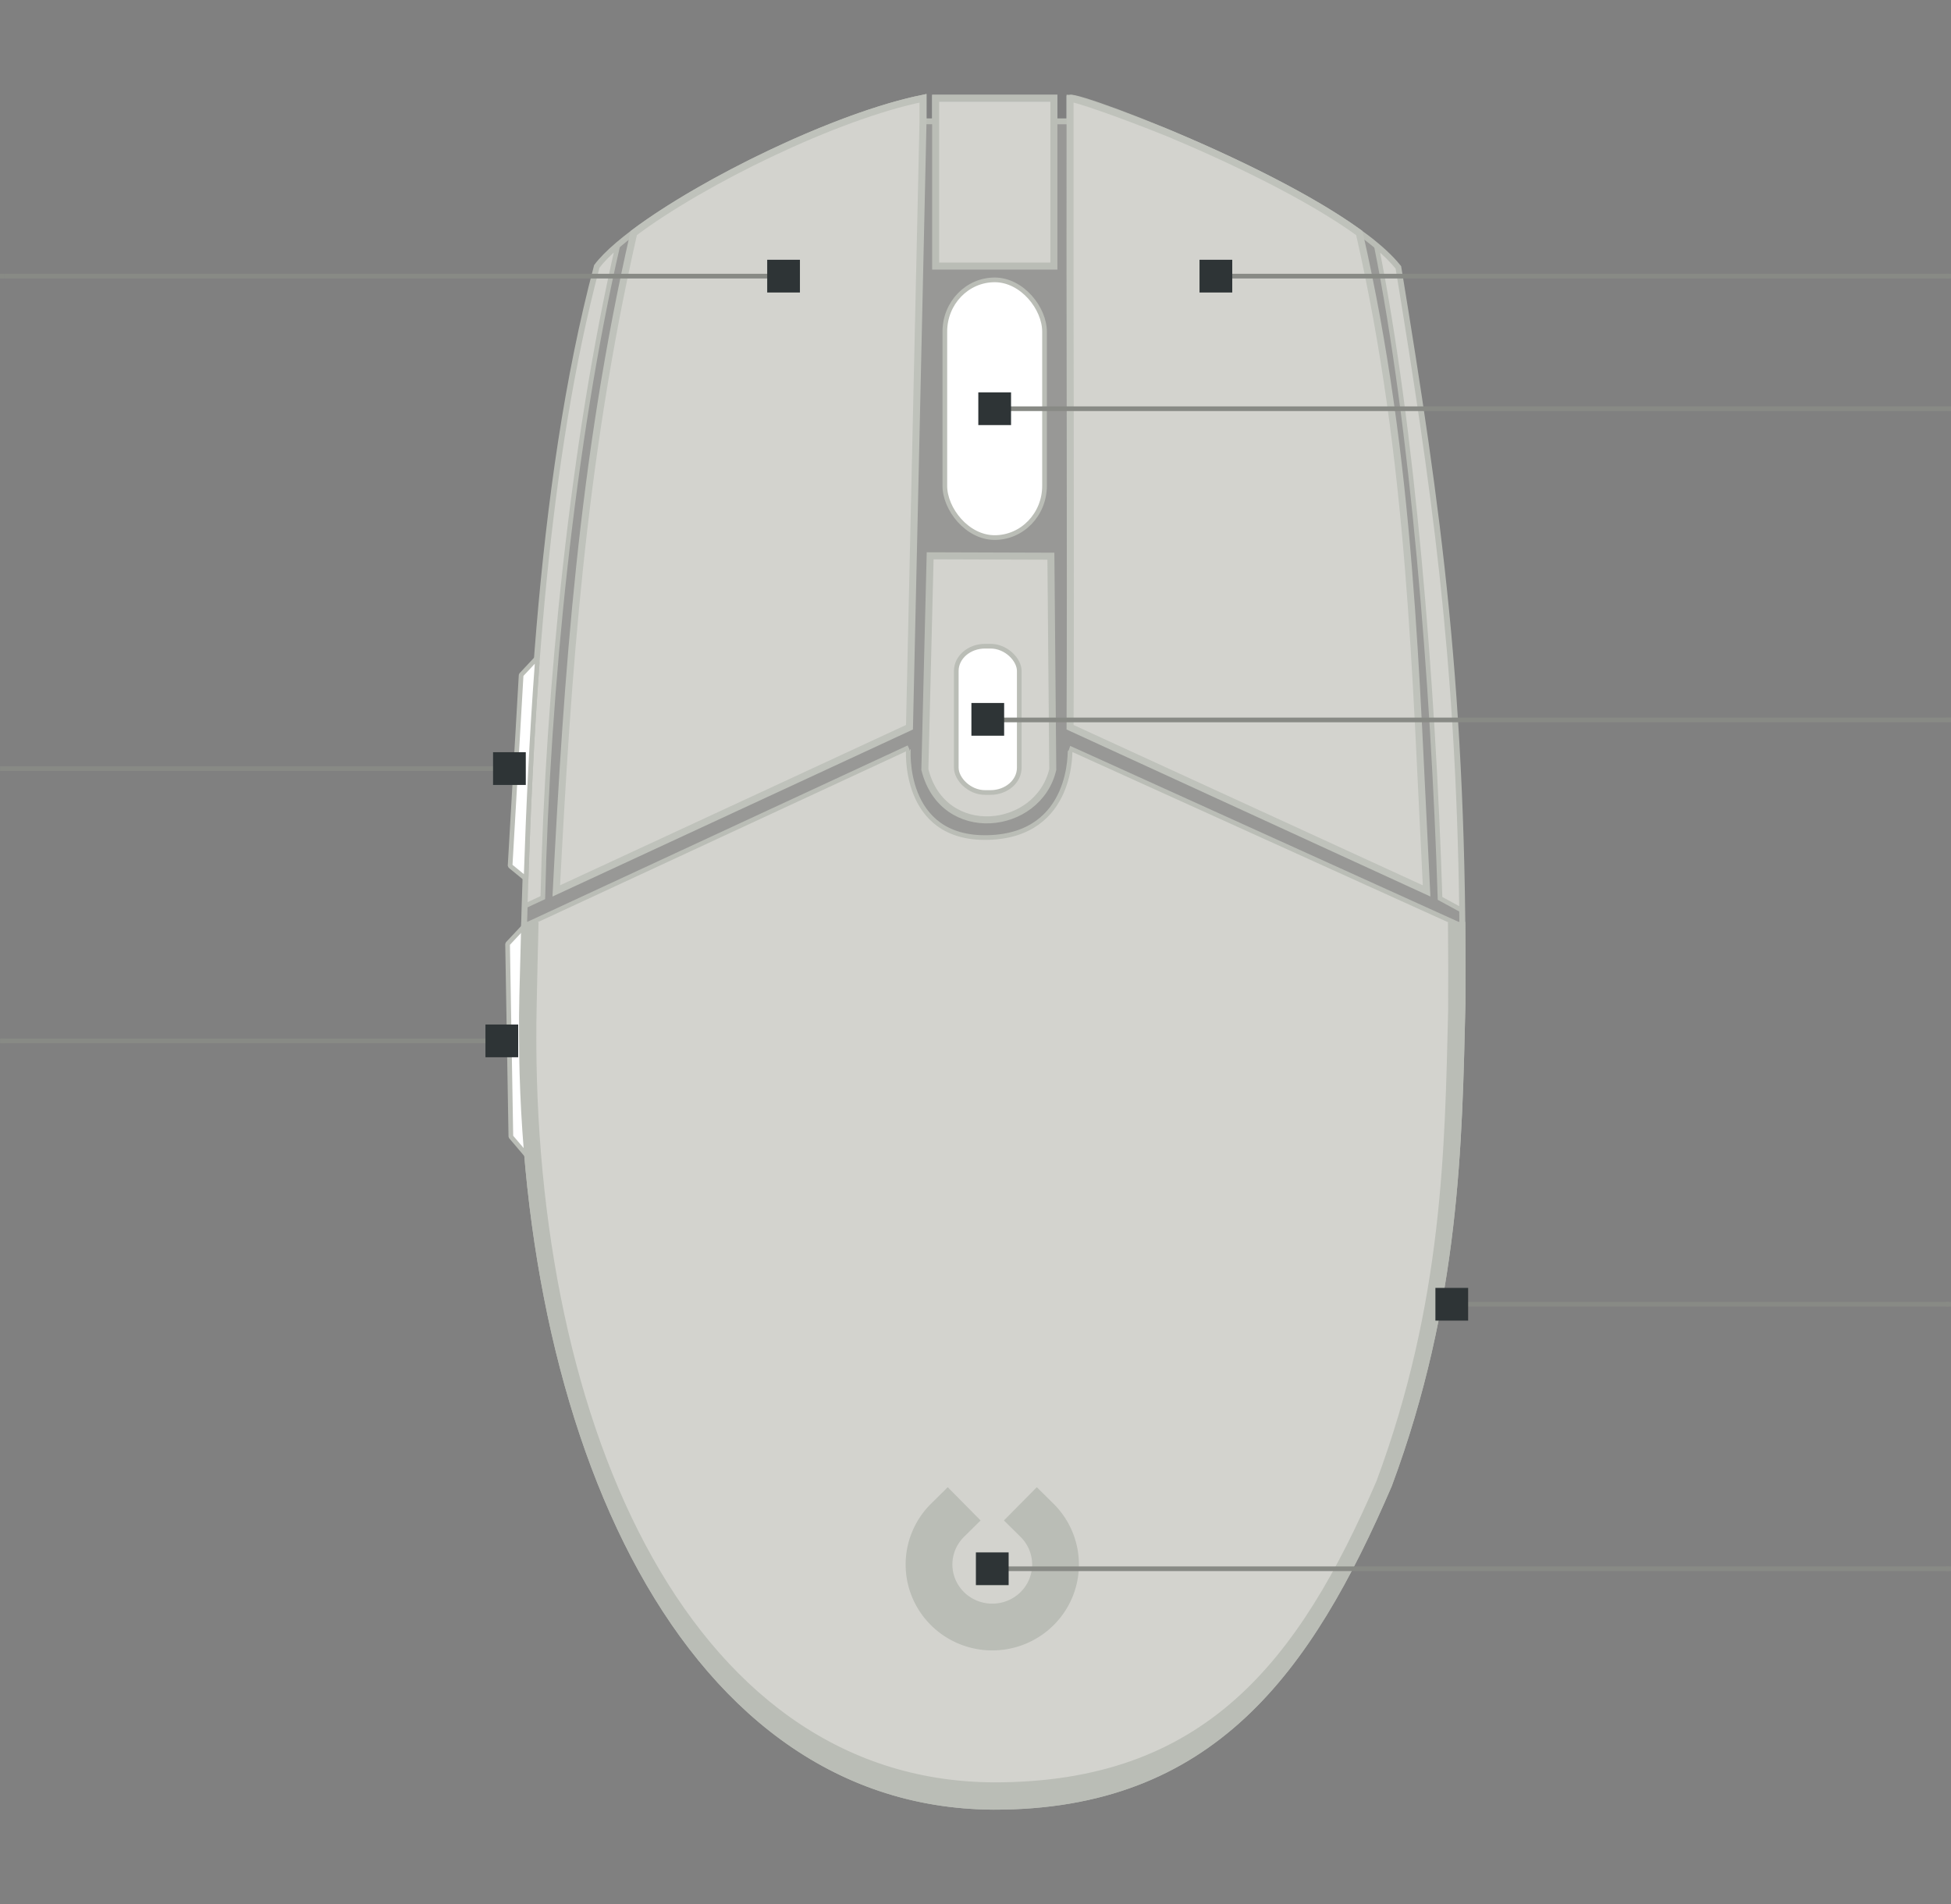 <?xml version="1.0" encoding="UTF-8" standalone="no"?>
<!-- Created with Inkscape (http://www.inkscape.org/) -->

<svg
   xmlns:dc="http://purl.org/dc/elements/1.1/"
   xmlns:cc="http://creativecommons.org/ns#"
   xmlns:rdf="http://www.w3.org/1999/02/22-rdf-syntax-ns#"
   xmlns:svg="http://www.w3.org/2000/svg"
   xmlns="http://www.w3.org/2000/svg"
   xmlns:sodipodi="http://sodipodi.sourceforge.net/DTD/sodipodi-0.dtd"
   xmlns:inkscape="http://www.inkscape.org/namespaces/inkscape"
   width="417.2"
   height="407.25"
   viewBox="0 0 417.2 407.25"
   version="1.1"
   id="svg8"
   inkscape:version="0.92.2 2405546, 2018-03-11"
   sodipodi:docname="logitech-g-pro.svg"
   inkscape:export-filename="/home/jimmac/logitech-g-pro.png"
   inkscape:export-xdpi="96"
   inkscape:export-ydpi="96">
  <rect x="0" y="0" width="417.2" height="407.25" fill="#808080" stroke="none"/>
  <defs
     id="defs2">
    <inkscape:path-effect
       effect="spiro"
       id="path-effect4193"
       is_visible="true" />
    <inkscape:path-effect
       effect="spiro"
       id="path-effect4185"
       is_visible="true" />
  </defs>
  <sodipodi:namedview
     id="base"
     pagecolor="#ffffff"
     bordercolor="#666666"
     borderopacity="1.0"
     inkscape:pageopacity="0.0"
     inkscape:pageshadow="2"
     inkscape:zoom="1.9881757"
     inkscape:cx="204.03959"
     inkscape:cy="203.08966"
     inkscape:document-units="px"
     inkscape:current-layer="LEDs"
     inkscape:document-rotation="0"
     showgrid="false"
     units="px"
     borderlayer="true"
     inkscape:showpageshadow="false"
     inkscape:pagecheckerboard="false"
     showguides="true"
     inkscape:window-width="960"
     inkscape:window-height="1016"
     inkscape:window-x="960"
     inkscape:window-y="27"
     inkscape:window-maximized="0"
     fit-margin-top="20"
     fit-margin-left="20"
     fit-margin-bottom="20"
     fit-margin-right="0"
     inkscape:guide-bbox="true"
     guidetolerance="10"
     objecttolerance="10"
     gridtolerance="10"
     inkscape:snap-global="true"
     inkscape:snap-object-midpoints="true">
    <inkscape:grid
       type="xygrid"
       id="grid956"
       originx="-68.792"
       originy="1.277" />
  </sodipodi:namedview>
  <g
     inkscape:groupmode="layer"
     id="Device"
     inkscape:label="Device"
     transform="translate(-68.792,-394.027)"
     style="display:inline">
    <path
       transform="translate(0,400)"
       inkscape:connector-curvature="0"
       style="color:#000000;display:inline;overflow:visible;opacity:1;fill:#d3d3ce;fill-opacity:1;stroke:#babdb6;stroke-width:1.5;stroke-linecap:butt;stroke-linejoin:miter;stroke-miterlimit:4;stroke-dasharray:none;stroke-dashoffset:0;stroke-opacity:1;marker:none;marker-start:none;marker-mid:none;marker-end:none;paint-order:normal"
       d="m 266.166,15.045 c -22.925,4.661 -61.301,24.986 -69.639,36.005 -12.62,47.685 -14.805,106.342 -15.924,155.875 -2.006,88.778 32.073,172.959 100.587,173.365 46.629,0.107 67.422,-29.013 84.51,-68.696 14.629,-39.363 14.985,-73.169 15.714,-103.074 0.41,-66.336 -5.201,-105.262 -13.71,-157.257 C 354.763,35.157 299.722,14.28 297.615,15.045 v 5.053 h -3.46 v -5.053 l -25.286,3.5e-4 v 5.053 l -2.703,-10e-6 z"
       id="path870"
       sodipodi:nodetypes="ccscccccccccccc" />
    <path
       style="display:inline;fill:#989896;fill-opacity:1;stroke:#babdb6;stroke-width:1px;stroke-linecap:butt;stroke-linejoin:miter;stroke-opacity:1"
       d="m 229.174,21.01 c -0.166,-0.018 -0.286,-0.016 -0.352,0.008 v 5.055 h -3.459 v -5.055 l -25.285,0.002 v 5.053 H 197.375 v -5.055 c -22.925,4.661 -61.3,24.987 -69.639,36.006 -11.377,42.99 -14.261,94.838 -15.541,140.937 l 0.002,0.002 82.09,-38.08 c -0.097,0.042 -1.553,19.699 16.984,19.229 18.537,-0.47 17.527,-19.053 17.551,-19.061 l 83.709,37.932 0.049,-0.1 C 312.022,141.368 306.682,104.718 298.912,57.234 286.375,41.633 234.331,21.554 229.174,21.01 Z"
       id="path1006"
       inkscape:connector-curvature="0"
       transform="translate(68.792,394.027)" />
    <path
       transform="translate(0,400)"
       style="color:#000000;display:inline;overflow:visible;opacity:1;fill:#d3d3ce;fill-opacity:1;stroke:#bfc2bb;stroke-width:1.5;stroke-linecap:square;stroke-linejoin:miter;stroke-miterlimit:4;stroke-dasharray:none;stroke-dashoffset:0;stroke-opacity:1;marker:none;marker-start:none;marker-mid:none;marker-end:none;paint-order:normal"
       d="m 266.162,15.046 c -18.532,3.769 -47.151,17.77 -61.846,28.818 -11.159,49.018 -14.184,94.599 -16.57,140.693 l 75.529,-35.004 2.891,-129.455 h -0.004 z"
       id="button0"
       inkscape:connector-curvature="0"
       sodipodi:nodetypes="ccccccc"
       inkscape:label="#button0" />
    <path
       style="display:inline;fill:#d3d3ce;fill-opacity:1;stroke:#babdb6;stroke-width:1px;stroke-linecap:butt;stroke-linejoin:miter;stroke-opacity:1"
       d="m 132.053,52.619 c -1.829,1.576 -3.299,3.06 -4.316,4.404 -11.024,41.657 -14.086,91.685 -15.43,136.691 l 0.053,-0.014 3.719,-1.732 c 1.005,-44.439 6.382,-97.491 15.994,-139.328 0.001,-0.005 -0.018,-0.015 -0.019,-0.021 z"
       id="path1008"
       inkscape:connector-curvature="0"
       transform="translate(68.792,394.027)" />
    <rect
       transform="translate(0,400)"
       style="display:inline;opacity:1;fill:#d3d3ce;fill-opacity:1;stroke:#babdb6;stroke-width:1.5;stroke-miterlimit:4;stroke-dasharray:none;stroke-opacity:1"
       id="rect985"
       width="25.286"
       height="35.886"
       x="268.869"
       y="15.045"
       rx="0"
       ry="0" />
    <path
       transform="translate(0,400)"
       style="display:inline;opacity:1;fill:#d3d3ce;fill-opacity:1;stroke:#babdb6;stroke-width:1.5;stroke-miterlimit:4;stroke-dasharray:none;stroke-opacity:1"
       d="m 267.694,112.89 25.82,0.084 0.401,45.622 c -3.092,13.172 -23.478,15.501 -27.351,0 z"
       id="rect1003"
       inkscape:connector-curvature="0"
       sodipodi:nodetypes="ccccc" />
    <rect
       transform="translate(0,400)"
       inkscape:label="#button5"
       ry="5.288"
       rx="6.152"
       y="132.221"
       x="273.283"
       height="31.288"
       width="13.468"
       id="button5"
       style="color:#000000;display:inline;overflow:visible;opacity:1;fill:#ffffff;fill-opacity:1;stroke:#babdb6;stroke-width:1;stroke-linecap:butt;stroke-linejoin:bevel;stroke-miterlimit:4;stroke-dasharray:none;stroke-dashoffset:0;stroke-opacity:1;marker:none;marker-start:none;marker-mid:none;marker-end:none;paint-order:normal" />
    <path
       style="display:inline;fill:#d3d3ce;fill-opacity:1;stroke:#babdb6;stroke-width:1px;stroke-linecap:butt;stroke-linejoin:miter;stroke-opacity:1"
       d="m 294.35,52.697 c 7.674,38.319 12.121,93.009 13.588,139.438 l 4.291,2.332 0.314,0.139 c -0.729,-54.668 -6.012,-90.81 -13.631,-137.371 -1.189,-1.479 -2.737,-2.998 -4.562,-4.537 z"
       id="path1010"
       inkscape:connector-curvature="0"
       transform="translate(68.792,394.027)" />
    <path
       transform="translate(0,400)"
       inkscape:connector-curvature="0"
       style="color:#000000;display:inline;overflow:visible;opacity:1;fill:#d3d3ce;fill-opacity:1;stroke:#bfc2bb;stroke-width:1.5;stroke-linecap:square;stroke-linejoin:miter;stroke-miterlimit:4;stroke-dasharray:none;stroke-dashoffset:0;stroke-opacity:1;marker:none;marker-start:none;marker-mid:none;marker-end:none;paint-order:normal"
       d="m 297.615,15.046 v 5.053 h -0.004 c -0.072,38.852 0.176,91.903 0.004,129.455 l 76.24,35.004 C 371.468,138.464 370.621,92.883 359.463,43.866 348.692,36.049 332.005,28.076 318.646,22.491 307.623,18.055 298.751,15.066 297.615,15.046 Z"
       id="button1" />
    <rect
       transform="translate(0,400)"
       style="color:#000000;display:inline;overflow:visible;opacity:1;fill:#ffffff;fill-opacity:1;stroke:#babdb6;stroke-width:1;stroke-linecap:butt;stroke-linejoin:bevel;stroke-miterlimit:4;stroke-dasharray:none;stroke-dashoffset:0;stroke-opacity:1;marker:none;marker-start:none;marker-mid:none;marker-end:none;paint-order:normal"
       id="button2"
       width="21.315"
       height="55.109"
       x="270.836"
       y="53.881"
       rx="10.657"
       ry="11.055"
       inkscape:label="#button2" />
    <path
       transform="translate(0,400)"
       inkscape:connector-curvature="0"
       style="color:#000000;display:inline;overflow:visible;opacity:1;fill:#ffffff;fill-opacity:1;stroke:#babdb6;stroke-width:1;stroke-linecap:butt;stroke-linejoin:bevel;stroke-miterlimit:4;stroke-dasharray:none;stroke-dashoffset:0;stroke-opacity:1;marker:none;marker-start:none;marker-mid:none;marker-end:none;paint-order:normal"
       d="m 183.47,134.903 -3.238,3.467 -2.363,40.832 3.375,2.764 c 0.016,-0.032 0.029,-0.064 0.045,-0.096 0.497,-15.012 1.216,-30.493 2.373,-45.992 -0.065,-0.321 -0.126,-0.655 -0.191,-0.975 z"
       id="button4" />
    <path
       style="color:#000000;display:inline;overflow:visible;fill:none;fill-opacity:1;stroke:#babdb6;stroke-width:10;stroke-linecap:square;stroke-linejoin:bevel;stroke-miterlimit:4;stroke-dasharray:none;stroke-opacity:1"
       id="led0"
       sodipodi:type="arc"
       sodipodi:cx="-328.60678"
       sodipodi:cy="280.97754"
       sodipodi:rx="13.376111"
       sodipodi:ry="13.525835"
       sodipodi:start="0.78539816"
       sodipodi:end="5.4977871"
       sodipodi:arc-type="arc"
       d="m -319.148,290.542 a 13.376,13.526 0 0 1 -18.917,0 13.376,13.526 0 0 1 0,-19.128 13.376,13.526 0 0 1 18.917,0"
       sodipodi:open="true"
       transform="rotate(-90,200,200)"
       inkscape:label="#led0" />
    <path
       transform="translate(0,400)"
       style="color:#000000;display:inline;overflow:visible;opacity:1;fill:#ffffff;fill-opacity:1;stroke:#babdb6;stroke-width:1;stroke-linecap:butt;stroke-linejoin:bevel;stroke-miterlimit:4;stroke-dasharray:none;stroke-dashoffset:0;stroke-opacity:1;marker:none;marker-start:none;marker-mid:none;marker-end:none;paint-order:normal"
       d="m 180.988,191.989 -3.656,3.902 0.702,41.214 3.55,4.178 c -0.025,-0.329 -0.022,-0.786 -0.025,-1.211 -0.888,-10.872 -1.208,-21.973 -0.955,-33.148 0.11,-4.877 0.245,-9.901 0.385,-14.936 z"
       id="button3"
       inkscape:connector-curvature="0"
       sodipodi:nodetypes="cccccsc" />
    <path
       transform="translate(0,400)"
       sodipodi:nodetypes="ccccsccsccccc"
       id="led1"
       d="m 381.388,191.939 c 0.052,5.34 0.062,10.858 0.026,16.58 -0.729,29.905 -1.085,63.711 -15.714,103.074 -17.088,39.683 -37.881,68.803 -84.51,68.696 -68.514,-0.406 -102.593,-84.587 -100.587,-173.365 0.111,-4.912 0.242,-9.865 0.384,-14.937 l 2.198,0.021 c -0.138,4.96 -0.267,11.861 -0.375,16.665 -1.961,86.826 31.368,166.879 98.376,167.276 45.603,0.105 65.94,-26.099 82.652,-64.909 14.308,-38.497 14.655,-71.56 15.369,-100.807 0.035,-5.596 0.025,-13.002 -0.026,-18.225 z"
       style="color:#000000;display:inline;overflow:visible;opacity:1;fill:#babdb6;fill-opacity:1;stroke:#babdb6;stroke-width:1.5;stroke-linecap:butt;stroke-linejoin:miter;stroke-miterlimit:4;stroke-dasharray:none;stroke-dashoffset:0;stroke-opacity:1;marker:none;marker-start:none;marker-mid:none;marker-end:none;paint-order:normal"
       inkscape:connector-curvature="0"
       inkscape:label="#led1" />
  </g>
  <g
     inkscape:groupmode="layer"
     id="Buttons"
     inkscape:label="Buttons"
     style="display:inline"
     transform="translate(-68.792,5.973)">
    <g
       id="button4-path">
      <path
         sodipodi:nodetypes="cc"
         inkscape:connector-curvature="0"
         id="path964"
         d="M 69.398,158.395 H 177.726"
         style="color:#000000;overflow:visible;opacity:1;fill:none;fill-opacity:1;stroke:#888a85;stroke-width:1;stroke-linecap:square;stroke-linejoin:miter;stroke-miterlimit:4;stroke-dasharray:none;stroke-dashoffset:0;stroke-opacity:1;marker:none;marker-start:none;marker-mid:none;marker-end:none;paint-order:normal" />
      <rect
         inkscape:label="#rect875"
         style="color:#000000;text-align:end;overflow:visible;fill:#888a85;fill-opacity:1;stroke:none;stroke-linecap:round"
         id="button4-leader"
         width="1"
         height="1"
         x="68.807"
         y="157.895" />
      <rect
         y="154.895"
         x="174.226"
         height="7"
         width="7"
         id="rect974"
         style="color:#000000;overflow:visible;opacity:1;fill:#2e3436;fill-opacity:1;stroke:none;stroke-width:2;stroke-linecap:square;stroke-linejoin:miter;stroke-miterlimit:4;stroke-dasharray:none;stroke-dashoffset:0;stroke-opacity:1;marker:none;marker-start:none;marker-mid:none;marker-end:none;paint-order:normal" />
    </g>
    <g
       id="button3-path">
      <path
         sodipodi:nodetypes="cc"
         style="color:#000000;overflow:visible;opacity:1;fill:none;fill-opacity:1;stroke:#888a85;stroke-width:1;stroke-linecap:square;stroke-linejoin:miter;stroke-miterlimit:4;stroke-dasharray:none;stroke-dashoffset:0;stroke-opacity:1;marker:none;marker-start:none;marker-mid:none;marker-end:none;paint-order:normal"
         d="M 69.516,216.628 H 176.101"
         id="path966"
         inkscape:connector-curvature="0" />
      <rect
         y="216.128"
         x="68.814"
         height="1"
         width="1"
         id="button3-leader"
         style="color:#000000;text-align:end;overflow:visible;fill:#888a85;fill-opacity:1;stroke:none;stroke-linecap:round"
         inkscape:label="#rect875" />
      <rect
         style="color:#000000;overflow:visible;opacity:1;fill:#2e3436;fill-opacity:1;stroke:none;stroke-width:2;stroke-linecap:square;stroke-linejoin:miter;stroke-miterlimit:4;stroke-dasharray:none;stroke-dashoffset:0;stroke-opacity:1;marker:none;marker-start:none;marker-mid:none;marker-end:none;paint-order:normal"
         id="rect976"
         width="7"
         height="7"
         x="172.601"
         y="213.128" />
    </g>
    <g
       id="button5-path">
      <rect
         y="147.485"
         x="485"
         height="1"
         width="1"
         id="button5-leader"
         style="color:#000000;text-align:start;overflow:visible;fill:#888a85;fill-opacity:1;stroke:none;stroke-linecap:round"
         inkscape:label="#rect871" />
      <path
         style="color:#000000;overflow:visible;opacity:1;fill:none;fill-opacity:1;stroke:#888a85;stroke-width:1;stroke-linecap:square;stroke-linejoin:miter;stroke-miterlimit:4;stroke-dasharray:none;stroke-dashoffset:0;stroke-opacity:1;marker:none;marker-start:none;marker-mid:none;marker-end:none;paint-order:normal"
         d="M 484.551,147.992 H 280.862"
         id="path51"
         inkscape:connector-curvature="0"
         sodipodi:nodetypes="cc" />
      <rect
         style="color:#000000;overflow:visible;opacity:1;fill:#2e3436;fill-opacity:1;stroke:none;stroke-width:2;stroke-linecap:square;stroke-linejoin:miter;stroke-miterlimit:4;stroke-dasharray:none;stroke-dashoffset:0;stroke-opacity:1;marker:none;marker-start:none;marker-mid:none;marker-end:none;paint-order:normal"
         id="rect53"
         width="7"
         height="7"
         x="276.517"
         y="144.365" />
    </g>
    <g
       id="button2-path"
       inkscape:label="#g997">
      <rect
         inkscape:label="#rect869"
         y="80.935"
         x="485"
         height="1"
         width="1"
         id="button2-leader"
         style="color:#000000;text-align:start;overflow:visible;fill:#888a85;fill-opacity:1;stroke:none;stroke-linecap:round" />
      <path
         style="color:#000000;overflow:visible;opacity:1;fill:none;fill-opacity:1;stroke:#888a85;stroke-width:1;stroke-linecap:square;stroke-linejoin:miter;stroke-miterlimit:4;stroke-dasharray:none;stroke-dashoffset:0;stroke-opacity:1;marker:none;marker-start:none;marker-mid:none;marker-end:none;paint-order:normal"
         d="m 281.493,81.435 203.014,2e-6"
         id="path908"
         inkscape:connector-curvature="0"
         sodipodi:nodetypes="cc" />
      <rect
         style="color:#000000;overflow:visible;opacity:1;fill:#2e3436;fill-opacity:1;stroke:none;stroke-width:2;stroke-linecap:square;stroke-linejoin:miter;stroke-miterlimit:4;stroke-dasharray:none;stroke-dashoffset:0;stroke-opacity:1;marker:none;marker-start:none;marker-mid:none;marker-end:none;paint-order:normal"
         id="rect910"
         width="7"
         height="7"
         x="277.993"
         y="77.935" />
    </g>
    <g
       id="button1-path"
       inkscape:label="#g1002">
      <rect
         inkscape:label="#rect867"
         style="color:#000000;text-align:start;overflow:visible;fill:#888a85;fill-opacity:1;stroke:none;stroke-linecap:round"
         id="button1-leader"
         width="1"
         height="1"
         x="485"
         y="52.581" />
      <path
         sodipodi:nodetypes="cc"
         style="color:#000000;overflow:visible;opacity:1;fill:none;fill-opacity:1;stroke:#888a85;stroke-width:1;stroke-linecap:square;stroke-linejoin:miter;stroke-miterlimit:4;stroke-dasharray:none;stroke-dashoffset:0;stroke-opacity:1;marker:none;marker-start:none;marker-mid:none;marker-end:none;paint-order:normal"
         d="M 329.183,53.081 H 485"
         id="path958"
         inkscape:connector-curvature="0" />
      <rect
         style="color:#000000;overflow:visible;opacity:1;fill:#2e3436;fill-opacity:1;stroke:none;stroke-width:2;stroke-linecap:square;stroke-linejoin:miter;stroke-miterlimit:4;stroke-dasharray:none;stroke-dashoffset:0;stroke-opacity:1;marker:none;marker-start:none;marker-mid:none;marker-end:none;paint-order:normal"
         id="rect968"
         width="7"
         height="7"
         x="325.295"
         y="49.581" />
    </g>
    <g
       id="button0-path"
       inkscape:label="#button0-path">
      <rect
         inkscape:label="#rect871"
         style="color:#000000;text-align:end;overflow:visible;fill:#888a85;fill-opacity:1;stroke:none;stroke-linecap:round"
         id="button0-leader"
         width="1"
         height="1"
         x="68.719"
         y="52.581" />
      <path
         sodipodi:nodetypes="cc"
         inkscape:connector-curvature="0"
         id="path960"
         d="m 236.35,53.081 -166.192,2e-6"
         style="color:#000000;overflow:visible;opacity:1;fill:none;fill-opacity:1;stroke:#888a85;stroke-width:1;stroke-linecap:square;stroke-linejoin:miter;stroke-miterlimit:4;stroke-dasharray:none;stroke-dashoffset:0;stroke-opacity:1;marker:none;marker-start:none;marker-mid:none;marker-end:none;paint-order:normal" />
      <rect
         y="49.581"
         x="232.85"
         height="7"
         width="7"
         id="rect970"
         style="color:#000000;overflow:visible;opacity:1;fill:#2e3436;fill-opacity:1;stroke:none;stroke-width:2;stroke-linecap:square;stroke-linejoin:miter;stroke-miterlimit:4;stroke-dasharray:none;stroke-dashoffset:0;stroke-opacity:1;marker:none;marker-start:none;marker-mid:none;marker-end:none;paint-order:normal" />
    </g>
  </g>
  <g
     inkscape:groupmode="layer"
     id="LEDs"
     inkscape:label="LEDs"
     style="display:inline"
     transform="translate(-68.792,5.973)">
    <g
       id="led0-path">
      <path
         inkscape:connector-curvature="0"
         id="path877"
         d="M 485,329.52 H 281.054"
         style="color:#000000;display:inline;overflow:visible;opacity:1;fill:none;fill-opacity:1;stroke:#888a85;stroke-width:1;stroke-linecap:square;stroke-linejoin:miter;stroke-miterlimit:4;stroke-dasharray:none;stroke-dashoffset:0;stroke-opacity:1;marker:none;marker-start:none;marker-mid:none;marker-end:none;paint-order:normal"
         sodipodi:nodetypes="cc" />
      <rect
         y="326.02"
         x="277.478"
         height="7"
         width="7"
         id="rect879"
         style="color:#000000;display:inline;overflow:visible;opacity:1;fill:#2e3436;fill-opacity:1;stroke:none;stroke-width:2;stroke-linecap:square;stroke-linejoin:miter;stroke-miterlimit:4;stroke-dasharray:none;stroke-dashoffset:0;stroke-opacity:1;marker:none;marker-start:none;marker-mid:none;marker-end:none;paint-order:normal" />
      <rect
         inkscape:label="#rect881"
         y="329.02"
         x="485"
         height="1"
         width="1"
         id="led0-leader"
         style="color:#000000;text-align:start;display:inline;overflow:visible;fill:#888a85;fill-opacity:1;stroke:none;stroke-linecap:round" />
    </g>
    <g
       id="led1-path">
      <path
         sodipodi:nodetypes="cc"
         style="color:#000000;display:inline;overflow:visible;opacity:1;fill:none;fill-opacity:1;stroke:#888a85;stroke-width:1;stroke-linecap:square;stroke-linejoin:miter;stroke-miterlimit:4;stroke-dasharray:none;stroke-dashoffset:0;stroke-opacity:1;marker:none;marker-start:none;marker-mid:none;marker-end:none;paint-order:normal"
         d="M 484.997,272.953 H 379.239"
         id="path4525"
         inkscape:connector-curvature="0" />
      <rect
         style="color:#000000;text-align:start;display:inline;overflow:visible;fill:#888a85;fill-opacity:1;stroke:none;stroke-linecap:round"
         id="led1-leader"
         width="1"
         height="1"
         x="485"
         y="272.453"
         inkscape:label="#rect881" />
      <rect
         style="color:#000000;display:inline;overflow:visible;opacity:1;fill:#2e3436;fill-opacity:1;stroke:none;stroke-width:2;stroke-linecap:square;stroke-linejoin:miter;stroke-miterlimit:4;stroke-dasharray:none;stroke-dashoffset:0;stroke-opacity:1;marker:none;marker-start:none;marker-mid:none;marker-end:none;paint-order:normal"
         id="rect4544"
         width="7"
         height="7"
         x="375.739"
         y="269.453" />
    </g>
  </g>
</svg>

